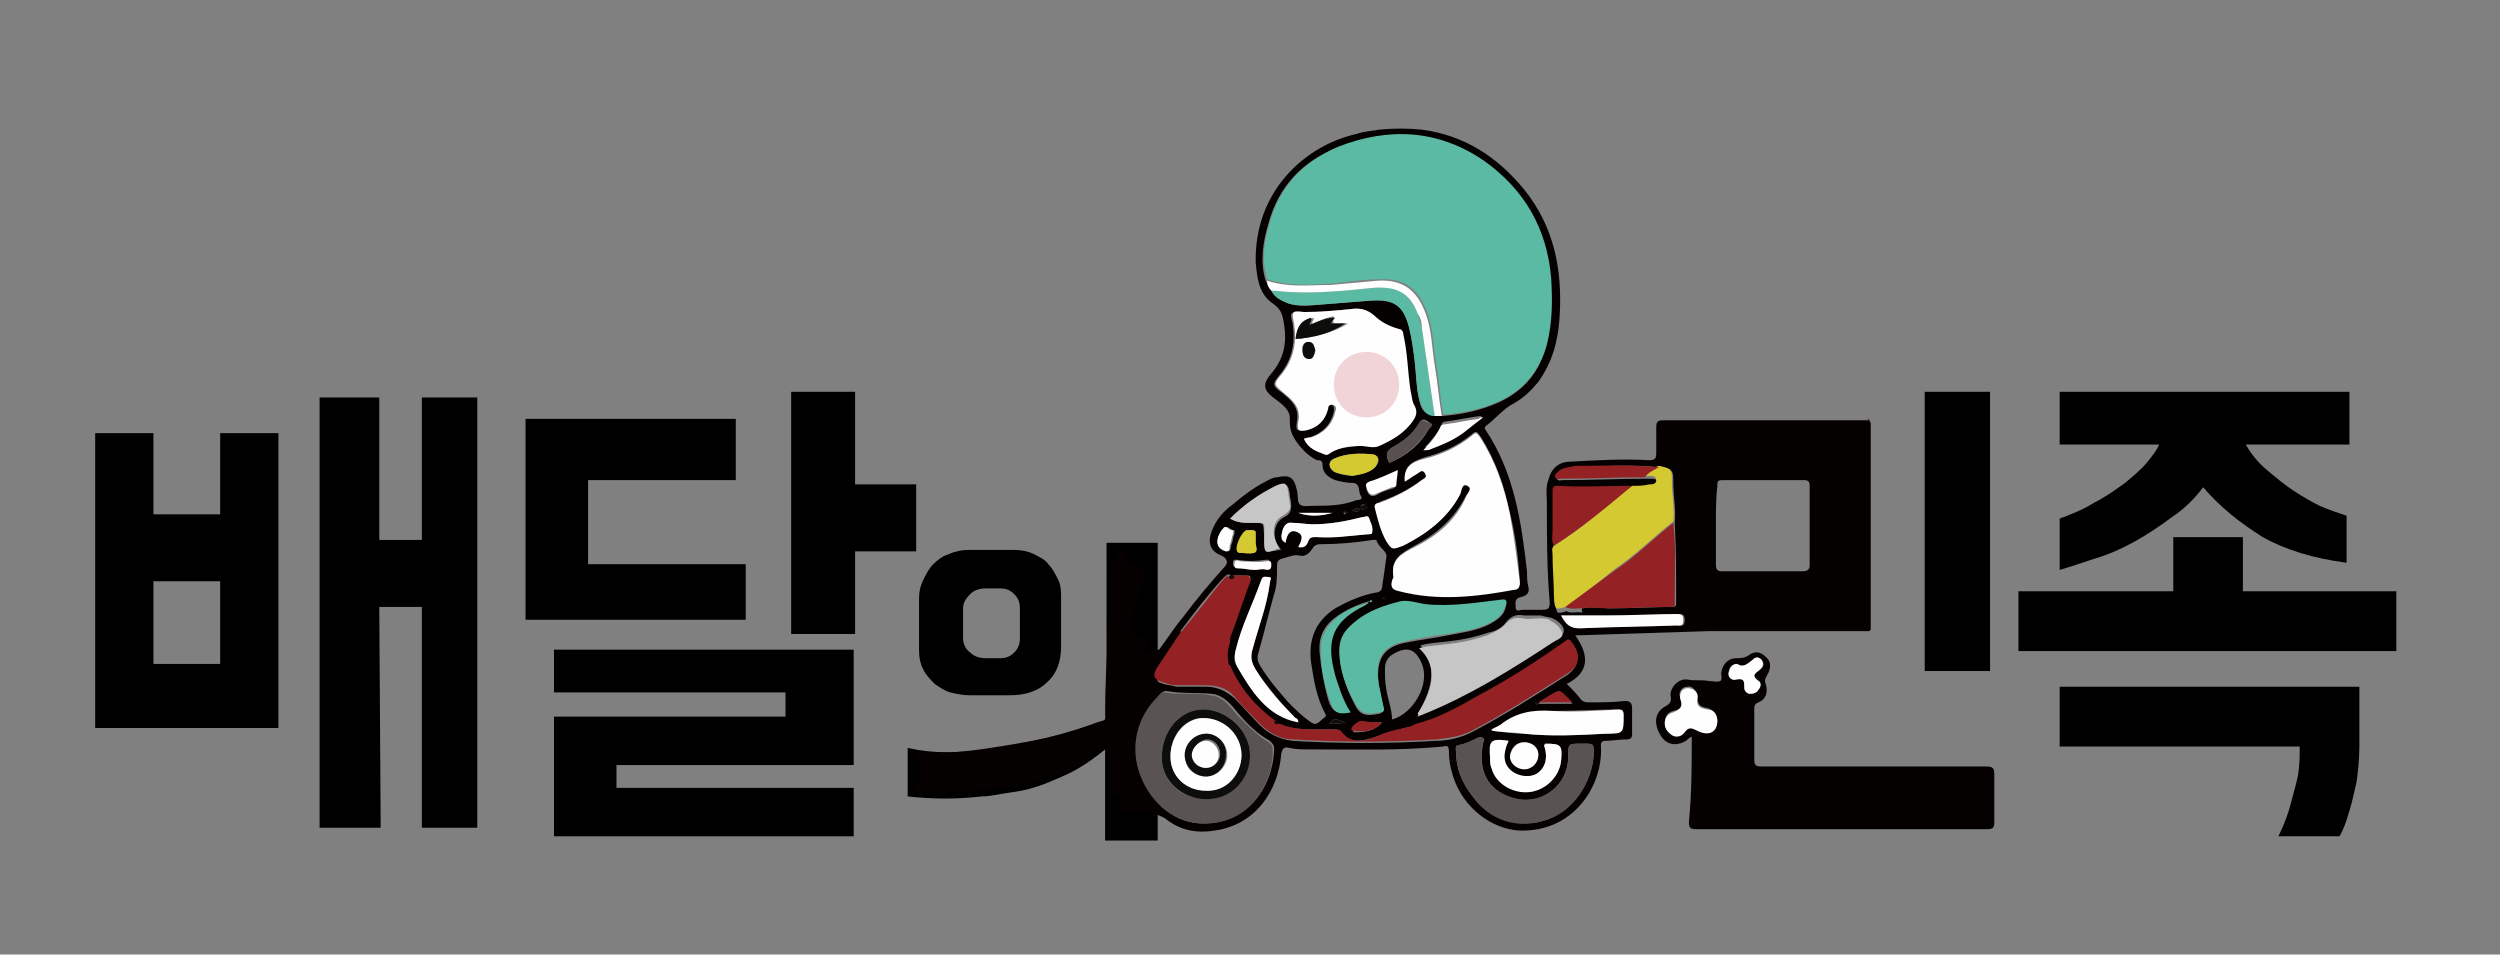 <svg width="110" height="42" viewBox="0 0 110 42" fill="none" xmlns="http://www.w3.org/2000/svg">
<rect x="0" y="0" width="110" height="42" fill="#808080" stroke="none"/>
<g clip-path="url(#clip0_66_23042)">
<path d="M12.25 19.057V32.033H4.188V19.057H6.75V22.63H9.688V19.057H12.25ZM9.688 25.576H6.75V29.212H9.688V25.576ZM18.562 23.758H16.688V17.489H14.062V36.421H16.75L16.688 26.704H18.562V36.421H21V17.489H18.562V23.758Z" fill="black"/>
<path d="M25.875 21.063V24.824H32.812V27.269H23.125V18.43H32.375V21.125H25.875V21.063ZM24.375 31.531H34.562V30.466H24.375V28.585H37.562V33.663H27.125V34.666H37.562V36.797H24.375V31.531ZM40.312 24.26H37.625V27.895H34.812V17.239H37.625V21.313H40.312V24.26Z" fill="black"/>
<path d="M50.938 23.884V36.985H48.625V32.973C48.25 33.286 47.812 33.6 47.375 33.851C46.938 34.102 46.438 34.289 46 34.478C45.5 34.666 45.062 34.791 44.562 34.854C44.062 34.916 43.625 35.042 43.188 35.042C42.125 35.167 41.062 35.167 39.938 35.042V32.91C40.5 33.036 41.062 33.099 41.688 33.099C42.312 33.099 42.875 33.036 43.5 32.973C44.125 32.91 44.688 32.785 45.25 32.66C45.812 32.534 46.312 32.409 46.75 32.283C47.188 32.158 47.562 32.033 47.938 31.907C48.25 31.782 48.5 31.719 48.688 31.657V23.884H50.938ZM45.5 24.385C45.75 24.51 46 24.636 46.125 24.824C46.312 25.012 46.438 25.263 46.562 25.513C46.688 25.764 46.688 26.078 46.688 26.328V28.46C46.688 29.087 46.5 29.651 46.062 30.027C45.688 30.403 45.125 30.591 44.438 30.591H42.625C42.375 30.591 42.062 30.528 41.812 30.466C41.562 30.403 41.312 30.215 41.125 30.09C40.938 29.901 40.75 29.713 40.625 29.463C40.5 29.212 40.438 28.961 40.438 28.648V26.328C40.438 26.015 40.5 25.764 40.625 25.513C40.75 25.263 40.875 25.012 41.062 24.824C41.25 24.636 41.5 24.448 41.75 24.385C42 24.26 42.312 24.197 42.625 24.197H44.625C44.938 24.197 45.25 24.26 45.5 24.385ZM44.875 26.767C44.875 26.516 44.812 26.328 44.625 26.14C44.438 25.952 44.25 25.89 44 25.89H43.375C43.125 25.89 42.875 25.952 42.688 26.14C42.5 26.328 42.375 26.516 42.375 26.767V28.084C42.375 28.334 42.5 28.585 42.688 28.71C42.875 28.898 43.125 28.961 43.375 28.961H44C44.25 28.961 44.438 28.898 44.625 28.71C44.812 28.522 44.875 28.334 44.875 28.084V26.767Z" fill="black"/>
<path d="M87.562 17.239H84.688V29.525H87.562V17.239Z" fill="black"/>
<path d="M105.437 26.015V28.648H88.812V26.015H95.625V23.633H98.688V26.015H105.437ZM103.812 30.152V32.848C103.812 33.412 103.75 33.976 103.687 34.415C103.562 34.916 103.5 35.292 103.375 35.669C103.25 36.107 103.125 36.483 102.937 36.797H100.25C100.5 36.295 100.687 35.794 100.812 35.292C100.937 34.791 101.062 34.415 101.125 34.039C101.187 33.6 101.187 33.224 101.187 32.848H90.625V30.215H103.812V30.152ZM90.625 17.239H103.375V19.558H98.812C99.062 19.997 99.375 20.373 99.75 20.686C100.125 21 100.5 21.313 100.875 21.564C101.25 21.815 101.687 22.066 102.062 22.254C102.5 22.442 102.875 22.567 103.25 22.692V24.761C101.812 24.573 100.562 24.197 99.562 23.633C98.562 23.006 97.688 22.316 96.938 21.439C96.562 21.94 96.125 22.379 95.562 22.755C95.062 23.131 94.5 23.507 93.938 23.821C93.375 24.134 92.812 24.385 92.188 24.573C91.625 24.761 91.062 24.949 90.625 25.075V22.818C91.125 22.63 91.625 22.442 92.125 22.128C92.625 21.878 93.062 21.564 93.5 21.251C93.875 20.937 94.25 20.624 94.5 20.31C94.75 19.997 94.938 19.746 95 19.558H90.625V17.239Z" fill="black"/>
<path d="M60.688 5.704C61.312 5.642 61.938 5.642 62.562 5.704C64.438 5.955 65.875 6.896 67.062 8.337C68.375 9.967 68.75 11.848 68.625 13.916C68.562 14.982 68.312 15.922 67.688 16.8C67.375 17.176 67.062 17.49 66.625 17.74C66.125 17.991 65.812 18.43 65.375 18.743C65.312 18.806 65.312 18.869 65.375 18.931C66.625 20.812 66.938 22.943 67.188 25.137C67.188 25.388 67.188 25.576 67.25 25.827C67.312 26.078 67.188 26.203 66.938 26.266C66.625 26.328 66.688 26.516 66.688 26.704C66.688 26.955 66.875 26.83 67 26.83C67.312 26.83 67.562 26.83 67.875 26.83C68.125 26.83 68.188 26.767 68.188 26.516C68.062 25.075 68.062 23.57 68.062 22.128C68.062 21.815 68 21.439 68.125 21.125C68.25 20.624 68.562 20.311 69.125 20.311C70.25 20.248 71.438 20.185 72.562 20.248C72.812 20.248 72.875 20.185 72.875 19.934C72.875 19.558 72.875 19.182 72.875 18.806C72.875 18.555 72.938 18.492 73.188 18.492C75.5 18.492 77.875 18.492 80.188 18.492C80.875 18.492 81.562 18.492 82.25 18.492C82.25 18.555 82.312 18.555 82.312 18.618C82.312 21.376 82.312 24.197 82.312 26.955C82.312 27.206 82.312 27.457 82.312 27.707L82.25 27.77C79.875 27.77 77.562 27.77 75.188 27.77C73.25 27.833 71.312 27.895 69.312 27.958C69.938 28.836 69.938 29.588 68.938 30.09C69.188 30.34 69.375 30.528 69.562 30.779C69.688 30.904 69.812 30.904 69.938 30.904C70.438 30.904 71 30.904 71.5 30.842C71.688 30.842 71.812 30.904 71.812 31.155C71.812 31.531 71.812 31.907 71.812 32.284C71.812 32.472 71.75 32.534 71.562 32.534C71.25 32.534 70.938 32.597 70.625 32.597C70.5 32.597 70.438 32.66 70.438 32.785C70.562 34.478 69.312 36.609 66.875 36.546C65.625 36.484 64.375 35.543 63.938 34.164C63.812 33.788 63.75 33.412 63.75 33.036C63.75 32.848 63.688 32.785 63.5 32.848C61.5 33.036 59.562 32.973 57.562 32.973C57.312 32.973 57 32.973 56.75 32.91C56.5 32.848 56.438 32.91 56.375 33.161C56.25 34.791 55.25 36.295 53.438 36.546C52.688 36.672 51.938 36.546 51.312 36.045C51.188 35.919 50.438 35.669 50.25 35.669C49.562 35.731 49.875 35.731 49.188 35.731C49.375 35.105 49.312 34.728 49 35.167C49 34.415 48.875 34.227 48.875 33.475C48.875 33.412 48.625 33.036 48.625 32.91C47.938 33.475 46.938 33.913 46.125 34.227C44.75 34.666 43.312 34.728 41.875 34.854C41.125 34.916 40.875 34.854 40.188 34.854C40 34.854 40.062 35.105 40.125 34.854C40.438 34.29 40.875 33.913 40.188 33.287C40.562 33.349 41.188 33.913 40.25 33.099C41.438 33.161 42.375 33.099 43.562 32.91C45.25 32.66 46.875 32.346 48.438 31.782C48.688 31.719 48.625 31.531 48.625 31.406C48.625 28.836 48.875 27.519 48.875 24.949C48.875 24.824 49.062 24.698 49.062 24.573C49.062 24.573 49.125 24.134 49.188 24.134C49.938 24.134 49.188 24.887 49.938 24.887L50.375 25.137C50.25 26.767 48.875 28.021 50.625 28.084C49.812 29.149 50.812 28.522 51 28.585C51.375 28.084 51.688 27.582 52.062 27.143C52.625 26.391 53.25 25.639 53.875 24.949C54.062 24.761 54 24.573 53.75 24.448C53.25 24.26 53.125 23.884 53.312 23.382C53.5 22.881 53.812 22.505 54.25 22.191C54.688 21.815 55.188 21.439 55.688 21.188C55.812 21.125 56 21 56.188 21C56.75 20.875 56.938 21 57.062 21.564C57.125 21.752 57.062 22.066 57.188 22.191C57.312 22.316 57.625 22.254 57.812 22.254C58.438 22.254 59.062 22.254 59.688 22.003C59.75 22.003 60 22.003 59.875 21.815C59.75 21.627 59.875 21.313 59.562 21.251C59.25 21.251 59 21.188 58.75 21.125C58.438 21 58.188 20.812 58.188 20.436C58.188 20.248 58.062 20.248 57.938 20.248C57.562 20.06 57.25 19.746 57 19.37C56.75 18.994 56.75 18.743 56.75 18.367C56.75 18.054 56.438 17.803 56.188 17.615C55.562 17.176 55.5 16.925 56 16.361C56.5 15.734 56.625 15.045 56.5 14.293C56.438 13.854 56.375 13.603 56 13.352C55.375 12.913 55.312 12.224 55.25 11.534C55.188 8.4 57.438 6.394 59.688 5.893C60.062 5.767 60.375 5.767 60.688 5.704ZM60.812 31.782C60.562 31.782 60.25 31.782 60 31.782C59.812 31.782 59.688 31.907 59.562 32.033C59.5 32.096 59.5 32.221 59.625 32.221C60.062 32.221 60.5 32.158 60.812 31.782ZM67.688 30.967H69.188C69.062 30.842 69 30.779 68.938 30.716C68.562 30.34 68.625 30.34 68.188 30.654C68 30.716 67.875 30.779 67.688 30.967C67.625 30.904 67.562 30.904 67.562 30.967C67.625 31.03 67.688 30.967 67.688 30.967ZM54.875 23.319C54.625 23.382 54.375 24.009 54.438 24.26L54.5 24.322C54.75 24.322 54.938 24.385 55.188 24.322C55.375 24.26 55.25 24.072 55.25 23.884C55.25 23.695 55.25 23.57 55.25 23.382C55.25 23.382 55.188 23.382 55.188 23.319C55.125 23.319 55.062 23.319 54.938 23.319C54.938 23.319 54.938 23.319 54.875 23.319ZM65.25 18.367C65.188 18.367 65.188 18.305 65.125 18.305C64.625 18.367 64.062 18.492 63.562 18.555C63.5 18.555 63.438 18.618 63.438 18.681C63.25 19.057 63 19.37 62.688 19.684C62.812 19.684 62.938 19.684 63.062 19.621C63.562 19.433 64 19.245 64.438 18.931C64.625 18.806 64.938 18.618 65.25 18.367C65.188 18.367 65.188 18.367 65.25 18.367ZM60.25 26.454C59.75 26.579 59.25 26.83 58.875 27.081C58.312 27.457 58 27.958 58.062 28.71C58.125 29.4 58.25 30.09 58.438 30.779C58.625 31.343 58.812 31.406 59.375 31.343C59.188 31.03 59.062 30.779 58.938 30.466C58.812 30.152 58.75 29.839 58.625 29.463C58.312 28.146 58.688 27.394 59.75 26.767C59.938 26.704 60.125 26.642 60.25 26.454C60.312 26.516 60.375 26.454 60.375 26.454C60.312 26.454 60.312 26.454 60.25 26.454ZM57.125 31.782C57.125 31.657 57.062 31.657 57 31.594C56.375 30.967 55.75 30.215 55.25 29.463C55.062 29.149 55 28.898 55.125 28.522C55.375 27.582 55.75 26.642 55.875 25.639C55.875 25.576 56 25.388 55.812 25.388C55.688 25.388 55.562 25.325 55.5 25.513C55.125 26.516 54.688 27.519 54.375 28.585C54.312 28.836 54.25 29.087 54.438 29.337C55.062 30.403 55.75 31.531 57.125 31.782ZM65.688 32.158C66.125 32.221 66.625 32.284 67.062 32.284C68.25 32.409 69.438 32.346 70.625 32.284C71.438 32.221 71.438 32.284 71.438 31.469C71.438 31.218 71.375 31.218 71.188 31.218C70.25 31.218 69.25 31.281 68.312 31.281C67.438 31.281 66.688 31.406 66 31.907C65.875 31.97 65.75 32.033 65.625 32.096C65.625 32.158 65.625 32.158 65.688 32.158ZM55.938 12.788C56.062 13.101 56.375 13.227 56.688 13.352C57.062 13.478 57.5 13.478 57.938 13.415C58.75 13.352 59.5 13.29 60.312 13.227C61.312 13.164 61.75 13.415 62 14.418C62.125 14.919 62.188 15.421 62.25 15.922C62.312 16.487 62.312 17.051 62.438 17.552C62.5 17.928 62.625 18.242 63.125 18.305C63.25 18.305 63.375 18.305 63.438 18.305C64.312 18.242 65.188 18.054 66 17.678C67.062 17.176 67.75 16.361 68 15.233C68.25 14.293 68.312 13.29 68.188 12.287C68 10.092 67 8.4 65.25 7.146C63.25 5.704 61 5.642 58.812 6.519C57.312 7.084 56.25 8.212 55.812 9.842C55.562 10.657 55.438 11.534 55.688 12.349C55.75 12.475 55.875 12.663 55.938 12.788ZM69.625 26.767C70 26.704 70.375 26.704 70.75 26.767H70.812C71.75 26.767 72.75 26.704 73.688 26.704C73.688 26.704 73.688 26.642 73.75 26.642C73.75 26.516 73.75 26.391 73.75 26.266C73.75 25.2 73.75 24.072 73.688 23.006C73.75 22.442 73.625 21.815 73.625 21.251C73.625 20.687 73.625 20.687 73.062 20.561C71.812 20.436 70.625 20.498 69.375 20.561C69.125 20.561 68.812 20.561 68.625 20.812C68.562 20.875 68.438 20.937 68.5 21.063C68.562 21.188 68.688 21.125 68.75 21.125C70 21.125 71.25 21.063 72.438 21.063C72.5 21.063 72.562 21.063 72.625 21.063C72.75 21.063 72.938 21.063 72.938 21.251C72.938 21.439 72.75 21.439 72.625 21.439C72.375 21.439 72.125 21.439 71.875 21.502C70.75 21.502 69.625 21.564 68.562 21.564C68.375 21.564 68.375 21.69 68.375 21.815C68.375 22.379 68.375 22.943 68.375 23.508C68.375 23.758 68.312 23.946 68.438 24.197C68.375 24.322 68.375 24.448 68.375 24.573C68.375 25.2 68.438 25.89 68.438 26.516C68.438 26.516 68.438 26.516 68.438 26.579C68.5 27.018 68.5 27.018 68.938 26.892C69.125 27.018 69.375 26.892 69.625 26.955C69.562 26.767 69.625 26.767 69.625 26.767ZM51.938 27.895C51.875 28.021 51.75 28.146 51.688 28.272C51.438 28.648 51.188 29.024 50.938 29.4C50.688 29.776 50.75 29.964 51.188 30.09C51.375 30.152 51.562 30.152 51.75 30.215C52.188 30.215 52.625 30.215 53.062 30.215C53.562 30.215 53.938 30.403 54.312 30.716C54.688 31.093 55.062 31.531 55.438 31.907C55.812 32.284 56.312 32.534 56.875 32.597C59 32.722 61.062 32.722 63.188 32.597C63.688 32.597 64.25 32.472 64.75 32.221C66.188 31.469 67.562 30.591 68.938 29.713C69.5 29.337 69.562 28.773 69.125 28.272C69.062 28.146 69 28.209 68.875 28.272C67.625 29.149 66.375 29.901 65.062 30.654C64.188 31.155 63.312 31.594 62.312 31.907C62.312 31.907 62.25 31.907 62.25 31.97C62.188 31.97 62.125 31.97 62.125 31.97H62.062C61.562 32.096 61.062 32.221 60.562 32.409C60 32.597 59.375 32.785 58.938 32.158C58.875 32.096 58.812 32.096 58.688 32.096C58.438 32.096 58.188 32.096 58 32.096C57.375 32.096 56.812 32.096 56.25 31.845C56.188 31.782 56.125 31.719 56.062 31.719C55.125 31.093 54.5 30.278 54.062 29.275C54.062 29.275 54.062 29.212 54 29.212C53.938 28.898 54 28.585 54.062 28.272V28.209C54.062 28.084 54.125 28.021 54.125 27.895C54.438 27.081 54.688 26.266 55 25.451C55.062 25.325 54.938 25.325 54.875 25.325C54.625 25.325 54.438 25.325 54.188 25.325C54.125 25.263 54 25.263 53.938 25.325C53.875 25.388 53.812 25.451 53.75 25.513C53.125 26.203 52.5 27.018 51.938 27.77C52 27.833 52 27.833 51.938 27.895ZM61.812 21.188C62 21.125 62.188 20.937 62.375 20.812C62.5 20.749 62.625 20.561 62.75 20.749C62.875 20.937 62.688 21 62.625 21.063C62.062 21.502 61.438 21.815 60.75 22.066C60.625 22.128 60.5 22.191 60.562 22.316C60.688 22.818 60.812 23.319 61.062 23.758C61.312 24.197 61.312 24.197 61.75 23.946C62.812 23.445 63.75 22.755 64.25 21.69C64.312 21.564 64.312 21.188 64.562 21.313C64.812 21.439 64.625 21.69 64.5 21.815C64 22.818 63.188 23.508 62.25 24.009C61.688 24.322 61.188 24.573 61.312 25.325C61.312 25.388 61.312 25.451 61.25 25.513C61.188 25.827 61.25 25.89 61.562 25.952C63.25 26.328 64.938 26.14 66.625 25.89C66.812 25.827 66.875 25.764 66.875 25.576C66.812 24.573 66.688 23.57 66.438 22.567C66.188 21.376 65.812 20.248 65.125 19.182C65 18.994 64.938 18.931 64.75 19.119C64.125 19.621 63.438 19.934 62.688 20.122C62.125 20.311 61.75 20.498 61.812 21.188ZM57.375 19.308C57.562 19.746 57.938 19.809 58.25 19.997C58.312 19.997 58.312 19.997 58.375 19.997C58.812 19.684 59.312 19.684 59.812 19.621C60.062 19.621 60.438 19.684 60.625 19.621C61.188 19.37 61.75 19.057 62.125 18.492C62.25 18.305 62.312 18.116 62.188 17.866C62.062 17.678 62.062 17.364 62 17.176C61.875 16.361 61.875 15.546 61.688 14.731C61.688 14.606 61.625 14.543 61.5 14.481C61.062 14.355 60.688 14.167 60.375 13.854C60.062 13.603 59.75 13.54 59.375 13.603C58.688 13.666 58 13.791 57.312 13.728C56.75 13.728 56.75 13.728 56.875 14.23C57 15.045 56.875 15.797 56.312 16.487C55.938 16.925 56 16.988 56.438 17.302C56.812 17.615 57.188 17.928 57.062 18.555C57 18.931 57.062 18.994 57.438 18.931C57.938 18.806 58.25 18.492 58.375 17.991C58.375 17.866 58.438 17.74 58.562 17.803C58.75 17.866 58.688 17.991 58.688 18.116C58.562 18.681 58.188 19.057 57.625 19.245C57.625 19.245 57.5 19.308 57.375 19.308ZM61 24.511C61.062 24.26 60.625 24.072 60.562 23.758C60.562 23.758 60.438 23.758 60.375 23.758C59.625 23.884 58.812 23.946 58.062 23.946C57.938 23.946 57.812 24.009 57.75 24.134C57.625 24.322 57.438 24.511 57.188 24.448C56.938 24.385 56.688 24.511 56.438 24.573C56.188 24.636 56.188 24.761 56.188 24.949C56.188 25.388 56.188 25.764 56.062 26.14C55.812 27.018 55.625 27.833 55.375 28.71C55.312 28.898 55.312 29.087 55.438 29.275C55.812 29.901 56.25 30.403 56.688 30.904C57 31.218 57.312 31.531 57.688 31.782C57.938 31.97 58.062 31.719 58.25 31.594C58.312 31.531 58.375 31.531 58.312 31.406C57.938 30.716 57.812 29.964 57.688 29.149C57.562 28.146 57.875 27.331 58.75 26.767C59.312 26.454 59.875 26.203 60.5 26.078C60.625 26.078 60.812 26.015 60.812 25.827C60.875 25.388 60.938 25.012 61 24.511ZM75.5 23.069C75.5 23.633 75.5 24.26 75.5 24.824C75.5 25.075 75.562 25.137 75.812 25.137C77 25.137 78.125 25.137 79.312 25.137C79.5 25.137 79.625 25.075 79.625 24.887C79.625 23.695 79.625 22.505 79.625 21.376C79.625 21.188 79.562 21.125 79.375 21.125C78.188 21.125 77 21.125 75.812 21.125C75.562 21.125 75.562 21.188 75.562 21.376C75.5 21.94 75.5 22.505 75.5 23.069ZM52.938 36.233C54.812 36.233 56 34.728 56.062 32.973C56.062 32.785 56 32.722 55.875 32.597C55.312 32.284 54.875 31.845 54.5 31.406C54.188 31.03 53.875 30.591 53.312 30.528C52.625 30.466 52 30.528 51.312 30.403C51.188 30.403 51.125 30.466 51.062 30.528C50.062 31.469 49.75 32.785 50.25 34.102C50.688 35.418 51.75 36.233 52.938 36.233ZM58.938 28.773C59 29.463 59.188 30.215 59.562 30.904C59.812 31.469 60.062 31.531 60.688 31.406C60.875 31.343 60.875 31.281 60.875 31.155C60.812 30.842 60.75 30.591 60.688 30.278C60.5 29.087 60.812 28.46 61.875 28.272C62.5 28.146 63.062 28.084 63.688 27.958C64.312 27.833 64.938 27.77 65.562 27.457C65.875 27.269 66.188 27.081 66.25 26.704C66.312 26.516 66.312 26.391 66 26.454C64.875 26.579 63.812 26.704 62.688 26.642C62.312 26.579 61.938 26.454 61.625 26.516C60.812 26.642 60.062 26.955 59.5 27.519C59.125 27.77 58.875 28.146 58.938 28.773ZM62.375 31.406C62.438 31.406 62.438 31.406 62.438 31.406C62.562 31.343 62.625 31.343 62.75 31.281C64.75 30.466 66.562 29.337 68.375 28.146C68.5 28.021 68.812 27.958 68.812 27.77C68.812 27.519 68.562 27.331 68.312 27.206C68.188 27.143 67.938 27.143 67.812 27.081C67.562 27.081 67.312 27.081 67.062 27.081C66.75 27.018 66.5 27.081 66.25 27.394C66.062 27.645 65.812 27.77 65.5 27.833C64.938 28.021 64.375 28.146 63.812 28.209C63.375 28.272 62.938 28.272 62.5 28.397C63.188 29.212 63.125 30.152 62.375 31.406ZM69.562 32.722C69 32.722 69 32.722 69 33.287C69 33.349 69 33.349 69 33.412C68.938 34.54 67.938 35.355 66.812 35.167C65.562 34.916 65 34.039 65.25 32.722C65.25 32.66 65.375 32.534 65.25 32.472C65.188 32.409 65.062 32.472 65 32.472C64.75 32.597 64.5 32.722 64.188 32.785C64 32.848 64.062 32.973 64.062 33.036C64.062 33.788 64.312 34.415 64.75 34.979C65.562 36.108 66.875 36.484 68.125 36.045C69.25 35.606 70.062 34.415 70.125 33.161C70.125 32.722 70.125 32.722 69.688 32.722C69.625 32.722 69.562 32.722 69.562 32.722ZM61.25 31.657C62.188 31.406 62.938 30.09 62.562 29.212C62.312 28.585 61.938 28.397 61.312 28.773C61.062 28.898 60.938 29.149 60.938 29.4C60.938 29.713 60.938 30.027 61 30.34C61.062 30.779 61.25 31.218 61.25 31.657ZM54.125 22.818C54.438 23.006 54.75 23.006 55 23.006C55.688 23.006 55.562 22.943 55.625 23.633C55.625 24.322 55.625 24.322 56.312 24.197C56.312 24.197 56.312 24.197 56.375 24.197C55.938 23.758 56 23.006 56.5 22.755C56.75 22.63 56.812 22.505 56.812 22.191C56.812 22.066 56.75 21.878 56.75 21.752C56.688 21.313 56.625 21.251 56.188 21.439C55.375 21.752 54.688 22.254 54.125 22.818ZM66.375 32.597C65.625 32.472 65.562 32.597 65.562 33.349C65.562 33.475 65.562 33.663 65.625 33.788C65.875 34.478 66.625 34.854 67.25 34.854C68 34.791 68.562 34.227 68.688 33.475C68.75 32.785 68.688 32.722 68 32.722C68 32.722 67.938 32.722 67.938 32.785C68.125 33.349 68 33.788 67.625 34.039C67.312 34.227 66.812 34.227 66.5 33.913C66.125 33.6 66.062 33.161 66.375 32.597ZM68.688 27.081C68.875 27.519 69.125 27.645 69.562 27.645C71 27.582 72.375 27.519 73.812 27.519C74 27.519 74.125 27.582 74.125 27.269C74.125 27.018 74 27.018 73.812 27.018C72.812 27.081 71.75 27.081 70.75 27.081C70.062 27.081 69.438 27.081 68.688 27.081ZM56.562 23.884C56.625 23.508 56.75 23.319 57 23.382C57.438 23.508 57.25 23.821 57.125 24.072C57.375 24.072 57.5 24.009 57.562 23.821C57.625 23.633 57.75 23.57 57.938 23.633C58.688 23.633 59.438 23.57 60.188 23.508C60.25 23.508 60.375 23.508 60.375 23.445C60.375 23.257 60.25 23.006 60.25 22.818C60.188 22.692 60.062 22.755 59.938 22.755C59.188 22.943 58.5 23.069 57.75 23.069C57.438 23.069 57.125 23.006 56.875 23.006C56.625 23.006 56.5 23.131 56.438 23.319C56.375 23.508 56.375 23.695 56.562 23.884ZM59.5 20.937C59.875 20.875 60.25 20.812 60.5 20.561C60.75 20.311 60.688 20.06 60.438 19.997C59.812 19.934 59.25 19.934 58.688 20.185C58.438 20.311 58.438 20.561 58.688 20.749C58.938 20.875 59.25 20.937 59.5 20.937ZM61.125 20.373C61.875 20.06 62.5 19.558 62.875 18.869C62.938 18.806 63.062 18.681 62.938 18.618C62.812 18.555 62.625 18.305 62.438 18.618C62.188 19.057 61.812 19.37 61.375 19.621C61 19.809 60.938 19.997 61.125 20.373ZM67.062 32.66C66.688 32.66 66.5 32.91 66.438 33.224C66.438 33.537 66.688 33.788 67.062 33.788C67.375 33.788 67.688 33.537 67.688 33.161C67.688 32.91 67.438 32.66 67.062 32.66ZM61.5 20.687C61.062 20.875 60.688 21.063 60.25 21.251C60.125 21.313 60.125 21.376 60.125 21.502C60.188 21.752 60.312 21.94 60.625 21.752C60.812 21.627 61.062 21.564 61.25 21.502C61.312 21.502 61.375 21.439 61.438 21.376C61.438 21.125 61.438 20.937 61.5 20.687ZM55.25 25.075C55.375 25.075 55.5 25.012 55.688 25.012C55.938 25.012 55.875 24.887 55.875 24.761C55.875 24.573 55.75 24.636 55.625 24.636C55.25 24.698 54.875 24.698 54.5 24.636C54.375 24.636 54.25 24.573 54.25 24.761C54.25 24.949 54.312 24.949 54.438 24.949C54.75 25.012 54.938 25.075 55.25 25.075ZM53.562 23.821C53.562 24.134 53.812 24.26 54 24.26C54.188 24.26 54.125 24.072 54.188 23.946C54.25 23.821 54.25 23.633 54.312 23.508C54.312 23.445 54.375 23.319 54.25 23.319C54.125 23.319 54 23.069 53.875 23.257C53.688 23.382 53.625 23.57 53.562 23.821ZM57.125 22.567C57.625 22.755 58.125 22.692 58.625 22.567H57.125ZM59.188 31.782C58.688 31.594 58.688 31.594 58.5 31.845C58.75 31.845 59 31.845 59.188 31.782ZM59.875 22.316C59.875 22.379 59.938 22.442 60 22.442C60.062 22.442 60.125 22.379 60.125 22.316C60.125 22.254 60.062 22.191 60 22.191C60 22.191 59.875 22.191 59.875 22.316ZM59.438 22.442C59.562 22.505 59.688 22.567 59.812 22.442V22.379C59.625 22.316 59.562 22.505 59.438 22.442ZM60.875 26.391C60.875 26.328 60.938 26.328 60.938 26.328L60.875 26.266L60.812 26.328C60.875 26.328 60.875 26.328 60.875 26.391ZM59.312 22.567C59.25 22.505 59.25 22.505 59.188 22.505C59.125 22.505 59.125 22.505 59.125 22.567C59.125 22.567 59.125 22.63 59.188 22.63C59.188 22.567 59.25 22.567 59.312 22.567Z" fill="#050101"/>
<path d="M74.438 32.409C74.312 32.472 74.25 32.534 74.188 32.597C73.75 32.848 73.312 32.785 73.062 32.346C72.75 31.845 72.812 31.343 73.25 31.093C73.5 30.967 73.562 30.842 73.5 30.591C73.5 30.215 73.875 29.839 74.25 29.901C74.562 29.964 74.875 29.901 75.188 29.964C75.375 29.964 75.562 30.027 75.688 29.964C75.812 29.901 75.688 29.651 75.75 29.525C75.812 29.212 76.062 28.961 76.375 28.961C76.562 28.961 76.75 28.961 76.938 28.836C77.188 28.648 77.438 28.648 77.688 28.898C77.938 29.087 77.938 29.4 77.75 29.713C77.688 29.839 77.625 29.901 77.688 30.09C77.812 30.466 77.688 30.779 77.375 30.904C77.188 30.967 77.188 31.093 77.188 31.218C77.188 31.97 77.188 32.722 77.188 33.412C77.188 33.663 77.25 33.725 77.5 33.725C80.812 33.725 84.062 33.725 87.375 33.725C87.688 33.725 87.75 33.788 87.75 34.102C87.75 34.791 87.75 35.481 87.75 36.17C87.75 36.421 87.688 36.484 87.438 36.484C83.188 36.484 78.938 36.484 74.625 36.484C74.375 36.484 74.312 36.421 74.312 36.17C74.438 34.854 74.438 33.663 74.438 32.409ZM75.562 31.719C75.562 31.469 75.375 31.218 75.125 31.155C74.812 31.093 74.688 31.03 74.688 30.654C74.688 30.403 74.438 30.152 74.25 30.215C74 30.215 73.812 30.466 73.938 30.716C74.062 31.093 73.938 31.218 73.625 31.281C73.375 31.343 73.25 31.531 73.25 31.782C73.25 31.97 73.312 32.221 73.562 32.284C73.812 32.409 74 32.284 74.125 32.158C74.312 31.907 74.5 31.97 74.688 32.096C75.188 32.409 75.562 32.158 75.562 31.719ZM76.438 29.212C76.188 29.212 76.062 29.4 76.062 29.588C76.062 29.776 76.25 29.964 76.375 29.901C76.75 29.776 76.75 29.964 76.75 30.278C76.75 30.403 76.875 30.528 77 30.528C77.125 30.528 77.312 30.466 77.375 30.34C77.438 30.215 77.5 30.027 77.375 29.964C77.062 29.776 77.188 29.651 77.438 29.463C77.562 29.4 77.688 29.212 77.5 29.024C77.375 28.898 77.25 28.898 77.125 29.024C76.938 29.212 76.75 29.4 76.438 29.212Z" fill="#050101"/>
<path d="M82.25 18.555C82.25 18.492 82.188 18.492 82.188 18.43C82.25 18.43 82.25 18.492 82.25 18.555Z" fill="#0D0D0C"/>
<path d="M82.188 27.707C82.25 27.707 82.25 27.77 82.188 27.707V27.707Z" fill="#0D0D0C"/>
<path d="M55.75 12.287C55.5 11.409 55.625 10.594 55.875 9.779C56.312 8.149 57.437 7.084 58.875 6.457C61.125 5.579 63.312 5.705 65.312 7.084C67.062 8.337 68.062 10.03 68.25 12.224C68.312 13.227 68.312 14.167 68.062 15.17C67.75 16.299 67.062 17.113 66.062 17.615C65.25 17.991 64.375 18.179 63.5 18.242C63.375 17.49 63.312 16.737 63.187 15.985C63.062 15.233 63.062 14.481 62.812 13.791C62.437 12.725 61.812 12.224 60.687 12.287C60 12.287 59.312 12.412 58.625 12.475C57.625 12.537 56.687 12.6 55.75 12.287Z" fill="#5ABAA3"/>
<path d="M61.812 21.188C61.749 20.561 62.124 20.311 62.687 20.185C63.437 19.997 64.124 19.684 64.749 19.182C64.936 18.994 64.999 19.057 65.124 19.245C65.811 20.311 66.186 21.439 66.436 22.63C66.624 23.633 66.749 24.636 66.874 25.639C66.874 25.827 66.811 25.952 66.624 25.952C64.936 26.266 63.249 26.454 61.562 26.015C61.249 25.952 61.187 25.827 61.249 25.576C61.249 25.514 61.312 25.451 61.312 25.388C61.187 24.636 61.624 24.385 62.249 24.072C63.249 23.57 64.061 22.881 64.499 21.878C64.561 21.69 64.811 21.502 64.561 21.376C64.311 21.251 64.311 21.627 64.249 21.752C63.687 22.818 62.749 23.508 61.749 24.009C61.249 24.197 61.249 24.197 60.999 23.821C60.749 23.382 60.624 22.881 60.499 22.379C60.437 22.191 60.562 22.128 60.687 22.128C61.374 21.878 61.999 21.564 62.562 21.125C62.687 21.063 62.812 21 62.687 20.812C62.562 20.624 62.437 20.812 62.312 20.875C62.187 20.937 61.999 21.063 61.812 21.188Z" fill="#FEFEFE"/>
<path d="M57.375 19.307C57.5 19.245 57.625 19.245 57.688 19.245C58.25 19.057 58.625 18.68 58.75 18.116C58.813 17.991 58.813 17.866 58.625 17.803C58.5 17.803 58.438 17.866 58.438 17.991C58.313 18.492 58 18.806 57.5 18.931C57.125 18.994 57.063 18.931 57.125 18.555C57.25 17.928 56.875 17.615 56.5 17.301C56.063 16.925 56 16.925 56.375 16.486C56.938 15.797 57.063 15.045 56.938 14.23C56.813 13.666 56.875 13.666 57.375 13.728C58.063 13.728 58.75 13.666 59.438 13.603C59.813 13.54 60.125 13.603 60.438 13.854C60.75 14.167 61.125 14.355 61.563 14.48C61.688 14.48 61.75 14.606 61.75 14.731C61.938 15.546 61.938 16.361 62.063 17.176C62.125 17.427 62.125 17.678 62.25 17.866C62.375 18.116 62.313 18.304 62.188 18.492C61.813 19.057 61.25 19.37 60.688 19.621C60.438 19.746 60.125 19.621 59.875 19.621C59.375 19.621 58.875 19.683 58.438 19.997C58.375 19.997 58.375 20.06 58.313 19.997C57.938 19.872 57.563 19.746 57.375 19.307ZM58.688 13.916C58.313 13.979 58.063 14.104 57.75 14.293C57.688 14.167 57.813 14.104 57.813 13.979C57.375 14.104 57.188 14.355 57.125 14.919C57.875 14.794 58.625 14.669 59.313 14.23H58.688C58.625 14.104 58.688 14.042 58.688 13.916ZM57.875 15.421C57.813 15.233 57.813 15.045 57.563 15.045C57.375 15.045 57.25 15.233 57.313 15.421C57.313 15.609 57.375 15.797 57.625 15.797C57.813 15.734 57.875 15.546 57.875 15.421Z" fill="#FEFEFE"/>
<path d="M62.312 31.845C63.312 31.594 64.187 31.093 65.062 30.591C66.375 29.902 67.625 29.087 68.875 28.209C68.937 28.146 69 28.084 69.125 28.209C69.562 28.773 69.562 29.275 68.937 29.651C67.562 30.528 66.187 31.406 64.75 32.158C64.25 32.409 63.75 32.472 63.187 32.534C61.062 32.66 59 32.66 56.875 32.534C56.312 32.534 55.812 32.221 55.437 31.845C55.062 31.469 54.687 31.093 54.312 30.654C54 30.278 53.562 30.152 53.062 30.152C52.625 30.152 52.187 30.152 51.75 30.152C51.562 30.152 51.375 30.09 51.187 30.027C50.75 29.902 50.687 29.713 50.937 29.337C51.187 28.961 51.437 28.585 51.687 28.209C51.75 28.084 51.875 27.958 51.937 27.833L52 27.77C52.625 27.018 53.187 26.266 53.812 25.514C53.875 25.451 53.937 25.388 54 25.325C54.062 25.451 54.187 25.451 54.25 25.325C54.5 25.325 54.687 25.325 54.937 25.325C54.937 25.388 55 25.451 55.062 25.451C54.75 26.266 54.5 27.081 54.187 27.896C54.125 28.021 54.125 28.084 54.125 28.209V28.272C54 28.585 54 28.899 54.062 29.212C54.062 29.212 54.062 29.275 54.125 29.275C54.562 30.278 55.25 31.093 56.125 31.72C56.125 31.845 56.187 31.845 56.312 31.845C56.875 32.096 57.5 32.096 58.062 32.096C58.312 32.096 58.562 32.096 58.75 32.096C58.812 32.096 58.937 32.096 59 32.158C59.437 32.785 60.062 32.597 60.562 32.409C61.062 32.158 61.562 32.096 62.062 31.97H62.125C62.125 31.907 62.187 31.907 62.312 31.845Z" fill="#942123"/>
<path d="M68.875 26.704C68.438 26.83 68.438 26.83 68.375 26.391V26.328C68.375 25.701 68.312 25.012 68.312 24.385C68.312 24.26 68.25 24.134 68.375 24.009C69.625 23.257 70.688 22.254 71.812 21.376C72.062 21.376 72.312 21.376 72.562 21.314C72.688 21.314 72.875 21.314 72.875 21.125C72.875 20.937 72.688 20.937 72.562 20.937C72.5 20.937 72.438 20.937 72.375 20.937C72.562 20.687 72.75 20.561 73 20.498C73.562 20.624 73.562 20.624 73.562 21.188C73.562 21.752 73.688 22.379 73.625 22.943C72.75 23.633 71.938 24.448 71 25.075C70.312 25.639 69.625 26.203 68.875 26.704Z" fill="#D4C931"/>
<path d="M52.938 36.233C51.75 36.233 50.688 35.418 50.188 34.164C49.688 32.91 50 31.531 51 30.591C51.063 30.528 51.125 30.403 51.25 30.466C51.875 30.591 52.563 30.466 53.25 30.591C53.813 30.654 54.125 31.093 54.438 31.469C54.875 31.907 55.313 32.346 55.813 32.66C55.938 32.722 56 32.848 56 33.036C56 34.728 54.813 36.295 52.938 36.233ZM51.125 33.287C51.063 34.352 52 35.167 53.063 35.167C54.188 35.167 54.938 34.227 55 33.224C55 32.158 54.063 31.218 52.938 31.218C51.938 31.218 51.125 32.158 51.125 33.287Z" fill="#5A5353"/>
<path d="M58.938 28.773C58.938 28.146 59.125 27.77 59.5 27.457C60.125 26.893 60.875 26.642 61.625 26.454C61.938 26.391 62.312 26.516 62.688 26.579C63.812 26.704 64.938 26.516 66 26.391C66.312 26.328 66.312 26.454 66.25 26.642C66.125 27.018 65.875 27.269 65.562 27.394C65 27.707 64.375 27.77 63.688 27.895C63.062 27.958 62.438 28.084 61.875 28.209C60.812 28.397 60.438 29.024 60.688 30.215C60.75 30.528 60.812 30.779 60.875 31.093C60.938 31.281 60.875 31.343 60.688 31.343C60.062 31.469 59.875 31.406 59.562 30.842C59.188 30.152 58.938 29.4 58.938 28.773Z" fill="#5ABAA3"/>
<path d="M62.375 31.406C63.188 30.152 63.188 29.212 62.438 28.522C62.875 28.397 63.312 28.397 63.75 28.334C64.312 28.272 64.875 28.146 65.438 27.958C65.688 27.833 66 27.707 66.188 27.519C66.438 27.206 66.688 27.143 67 27.206C67.25 27.269 67.5 27.206 67.75 27.206C67.938 27.206 68.125 27.206 68.25 27.331C68.5 27.457 68.688 27.645 68.75 27.895C68.75 28.084 68.5 28.146 68.312 28.272C66.5 29.463 64.688 30.591 62.688 31.406C62.562 31.469 62.5 31.469 62.375 31.531C62.438 31.406 62.375 31.406 62.375 31.406Z" fill="#C7C6C7"/>
<path d="M69.563 32.722C69.625 32.722 69.625 32.722 69.688 32.722C70.125 32.722 70.125 32.722 70.125 33.161C70.063 34.415 69.25 35.669 68.125 36.045C66.813 36.546 65.5 36.108 64.75 34.979C64.313 34.415 64.063 33.725 64.063 33.036C64.063 32.91 64 32.785 64.188 32.785C64.5 32.722 64.75 32.597 65 32.472C65.063 32.409 65.188 32.409 65.25 32.472C65.375 32.534 65.25 32.66 65.25 32.722C64.938 33.976 65.563 34.916 66.813 35.167C67.875 35.355 68.938 34.54 69 33.412C69 33.349 69 33.349 69 33.287C69 32.722 69 32.722 69.563 32.722Z" fill="#5A5353"/>
<path d="M68.875 26.704C69.562 26.203 70.312 25.639 71 25.137C71.938 24.511 72.75 23.695 73.625 23.006C73.75 24.072 73.688 25.137 73.688 26.266C73.688 26.391 73.688 26.516 73.688 26.642C73.688 26.642 73.688 26.704 73.625 26.704C72.688 26.704 71.688 26.767 70.75 26.767H70.688C70.312 26.767 69.938 26.704 69.562 26.767H69.5C69.312 26.767 69.125 26.83 68.875 26.704Z" fill="#942123"/>
<path d="M63.125 18.305C62.688 18.305 62.562 17.928 62.438 17.552C62.312 16.988 62.312 16.424 62.25 15.922C62.188 15.421 62.125 14.919 62 14.418C61.75 13.415 61.312 13.164 60.312 13.227C59.5 13.29 58.75 13.352 57.938 13.415C57.5 13.415 57.125 13.478 56.688 13.352C56.375 13.227 56.125 13.101 55.938 12.788C56.25 12.788 56.5 12.851 56.812 12.851C58 12.913 59.25 12.788 60.438 12.663C61.438 12.537 61.938 12.851 62.375 13.791C62.438 13.979 62.5 14.23 62.562 14.418C62.75 15.734 62.938 16.988 63.125 18.305Z" fill="#5ABAA3"/>
<path d="M65.625 32.096C65.75 32.033 65.875 31.97 66 31.907C66.688 31.343 67.438 31.218 68.312 31.281C69.25 31.343 70.188 31.281 71.188 31.218C71.375 31.218 71.438 31.281 71.438 31.469C71.438 32.284 71.438 32.284 70.625 32.284C69.438 32.346 68.25 32.409 67.062 32.284C66.625 32.221 66.125 32.221 65.688 32.158L65.625 32.096Z" fill="#FEFEFE"/>
<path d="M71.812 21.376C70.688 22.316 69.562 23.257 68.375 24.009C68.25 23.821 68.312 23.57 68.312 23.319C68.312 22.755 68.312 22.191 68.312 21.627C68.312 21.502 68.312 21.376 68.5 21.376C69.625 21.439 70.688 21.376 71.812 21.376Z" fill="#942123"/>
<path d="M57.125 31.782C55.75 31.531 55.062 30.403 54.438 29.337C54.312 29.087 54.312 28.836 54.375 28.585C54.625 27.519 55.125 26.579 55.5 25.514C55.562 25.325 55.688 25.388 55.812 25.388C56 25.388 55.875 25.514 55.875 25.639C55.75 26.642 55.375 27.582 55.125 28.522C55 28.898 55.062 29.149 55.25 29.463C55.75 30.278 56.375 30.967 57 31.594C57.062 31.594 57.125 31.657 57.125 31.782Z" fill="#FEFEFE"/>
<path d="M63.125 18.304C62.938 16.988 62.75 15.734 62.562 14.418C62.562 14.167 62.5 13.979 62.375 13.791C62 12.851 61.438 12.6 60.438 12.663C59.25 12.788 58 12.913 56.812 12.851C56.5 12.851 56.25 12.788 55.938 12.788C55.812 12.663 55.75 12.537 55.75 12.349C56.688 12.663 57.625 12.537 58.562 12.537C59.25 12.475 59.938 12.412 60.625 12.349C61.75 12.287 62.375 12.788 62.75 13.854C63 14.543 63 15.296 63.125 16.048C63.25 16.8 63.312 17.552 63.438 18.304C63.312 18.304 63.188 18.304 63.125 18.304Z" fill="#FEFEFE"/>
<path d="M54.125 22.818C54.75 22.191 55.375 21.752 56.125 21.376C56.562 21.188 56.625 21.251 56.688 21.689C56.688 21.815 56.75 22.003 56.75 22.128C56.812 22.379 56.75 22.504 56.438 22.692C55.938 22.943 55.938 23.633 56.312 24.134C56.312 24.134 56.312 24.134 56.25 24.134C55.625 24.385 55.625 24.385 55.625 23.633C55.625 22.943 55.75 23.006 55 23.006C54.75 23.006 54.438 23.006 54.125 22.818Z" fill="#C7C6C7"/>
<path d="M66.375 32.597C66.125 33.161 66.125 33.6 66.5 33.913C66.813 34.164 67.313 34.227 67.625 34.039C68 33.788 68.125 33.349 67.938 32.785C67.938 32.785 68 32.785 68 32.722C68.688 32.722 68.75 32.785 68.688 33.475C68.625 34.164 68 34.791 67.25 34.854C66.625 34.916 65.813 34.54 65.625 33.788C65.563 33.663 65.563 33.475 65.563 33.349C65.5 32.597 65.563 32.472 66.375 32.597Z" fill="#FEFEFE"/>
<path d="M60.25 26.517C60.125 26.579 59.938 26.704 59.813 26.767C58.688 27.394 58.375 28.146 58.688 29.463C58.75 29.776 58.875 30.09 59 30.466C59.125 30.779 59.25 31.093 59.438 31.343C58.813 31.469 58.688 31.343 58.5 30.779C58.25 30.09 58.125 29.4 58.125 28.71C58.063 28.021 58.375 27.52 58.938 27.081C59.25 26.83 59.75 26.642 60.25 26.517Z" fill="#5ABAA3"/>
<path d="M68.688 27.081C69.375 27.081 70.062 27.081 70.688 27.081C71.688 27.081 72.75 27.018 73.75 27.018C73.938 27.018 74.062 27.018 74.062 27.269C74.062 27.582 73.938 27.519 73.75 27.519C72.312 27.582 70.938 27.582 69.5 27.645C69.125 27.645 68.938 27.519 68.688 27.081Z" fill="#FEFEFE"/>
<path d="M56.562 23.884C56.312 23.758 56.374 23.57 56.437 23.319C56.499 23.131 56.624 22.943 56.874 23.006C57.187 23.006 57.499 23.069 57.749 23.069C58.499 23.069 59.187 22.943 59.937 22.755C60.062 22.755 60.187 22.63 60.249 22.818C60.312 23.006 60.437 23.194 60.374 23.445C60.374 23.507 60.249 23.507 60.187 23.507C59.437 23.57 58.687 23.695 57.937 23.633C57.749 23.633 57.624 23.633 57.562 23.821C57.499 24.009 57.374 24.134 57.124 24.072C57.249 23.821 57.437 23.507 56.999 23.382C56.812 23.319 56.624 23.445 56.562 23.884Z" fill="#FEFEFE"/>
<path d="M72.999 20.561C72.749 20.686 72.499 20.812 72.374 21C71.124 21 69.874 21.063 68.687 21.063C68.624 21.063 68.499 21.125 68.437 21C68.374 20.875 68.499 20.812 68.562 20.749C68.749 20.561 69.062 20.561 69.312 20.498C70.562 20.498 71.749 20.436 72.999 20.561Z" fill="#942123"/>
<path d="M59.5 20.937C59.25 20.875 58.938 20.875 58.688 20.749C58.438 20.561 58.438 20.31 58.688 20.185C59.25 19.934 59.875 19.934 60.438 19.997C60.688 20.06 60.688 20.31 60.5 20.561C60.25 20.812 59.875 20.875 59.5 20.937Z" fill="#D4C931"/>
<path d="M65.25 18.367C64.938 18.618 64.688 18.806 64.375 19.057C63.938 19.37 63.5 19.558 63 19.746C62.875 19.809 62.812 19.809 62.625 19.809C62.938 19.495 63.188 19.182 63.375 18.806C63.375 18.743 63.438 18.681 63.5 18.681C64 18.618 64.562 18.493 65.062 18.43C65.125 18.367 65.188 18.367 65.25 18.367Z" fill="#FEFEFE"/>
<path d="M61.126 20.373C60.938 19.997 61.001 19.809 61.376 19.621C61.813 19.37 62.188 19.057 62.438 18.618C62.626 18.367 62.751 18.618 62.938 18.618C63.126 18.681 62.938 18.806 62.876 18.869C62.438 19.558 61.813 20.06 61.126 20.373Z" fill="#584F4F"/>
<path d="M67.062 32.66C67.438 32.66 67.688 32.91 67.688 33.224C67.688 33.537 67.438 33.851 67.062 33.851C66.75 33.851 66.438 33.6 66.438 33.286C66.5 32.91 66.75 32.66 67.062 32.66Z" fill="#FEFEFE"/>
<path d="M61.499 20.686C61.499 20.937 61.437 21.125 61.437 21.313C61.437 21.439 61.312 21.439 61.249 21.439C61.062 21.501 60.812 21.627 60.624 21.689C60.312 21.878 60.187 21.689 60.124 21.439C60.062 21.313 60.124 21.251 60.249 21.188C60.687 21.063 61.062 20.875 61.499 20.686Z" fill="#FEFEFE"/>
<path d="M55.249 23.382C55.249 23.57 55.249 23.696 55.249 23.884C55.249 24.009 55.374 24.26 55.187 24.322C54.999 24.385 54.749 24.322 54.499 24.322L54.437 24.26C54.312 24.072 54.624 23.382 54.874 23.32C54.874 23.32 54.937 23.382 54.937 23.32C55.062 23.32 55.124 23.32 55.249 23.382Z" fill="#D4C931"/>
<path d="M55.25 25.075C54.938 25.075 54.75 25.012 54.5 25.012C54.312 25.012 54.312 24.949 54.312 24.824C54.312 24.636 54.438 24.636 54.562 24.698C54.938 24.698 55.312 24.761 55.688 24.698C55.812 24.698 55.938 24.636 55.938 24.824C55.938 24.949 55.938 25.075 55.75 25.075C55.5 25.012 55.375 25.075 55.25 25.075Z" fill="#FEFEFE"/>
<path d="M53.562 23.821C53.562 23.633 53.688 23.382 53.812 23.257C53.938 23.069 54.062 23.319 54.188 23.319C54.312 23.319 54.25 23.445 54.25 23.508C54.188 23.633 54.188 23.821 54.125 23.946C54.062 24.072 54.188 24.26 53.938 24.26C53.812 24.197 53.562 24.134 53.562 23.821Z" fill="#FEFEFE"/>
<path d="M67.688 30.904C67.875 30.779 68 30.716 68.188 30.591C68.625 30.34 68.625 30.34 68.938 30.654C69 30.716 69.062 30.779 69.188 30.904H67.688Z" fill="#942123"/>
<path d="M60.812 31.782C60.5 32.158 60.062 32.221 59.562 32.158C59.438 32.158 59.438 32.096 59.5 31.97C59.625 31.845 59.75 31.719 59.938 31.719C60.25 31.782 60.5 31.782 60.812 31.782Z" fill="#942123"/>
<path d="M57.125 22.567H58.625C58.188 22.692 57.688 22.755 57.125 22.567Z" fill="#FEFEFE"/>
<path d="M59.188 31.782C59 31.844 58.75 31.844 58.5 31.844C58.688 31.594 58.688 31.594 59.188 31.782Z" fill="#0D0D0C"/>
<path d="M59.875 22.316C59.875 22.253 60 22.191 60.062 22.191C60.125 22.191 60.188 22.253 60.188 22.316C60.188 22.441 60.125 22.441 60.062 22.441C59.938 22.441 59.875 22.378 59.875 22.316Z" fill="#0D0D0C"/>
<path d="M59.438 22.442C59.562 22.504 59.688 22.317 59.812 22.379V22.442C59.625 22.567 59.562 22.504 59.438 22.442Z" fill="#0D0D0C"/>
<path d="M54.312 25.388C54.25 25.513 54.125 25.513 54.062 25.388C54.125 25.263 54.25 25.263 54.312 25.388Z" fill="#0D0D0C"/>
<path d="M60.875 26.391L60.812 26.328L60.875 26.266C60.875 26.266 60.938 26.266 60.938 26.328C60.938 26.328 60.938 26.328 60.875 26.391Z" fill="#0D0D0C"/>
<path d="M56.25 31.844C56.125 31.907 56.062 31.844 56.062 31.719C56.188 31.782 56.25 31.782 56.25 31.844Z" fill="#0D0D0C"/>
<path d="M67.688 30.904C67.625 31.029 67.625 31.029 67.562 30.967C67.562 30.904 67.625 30.904 67.688 30.904Z" fill="#0D0D0C"/>
<path d="M55.125 25.513C55.062 25.513 55.062 25.451 55 25.388C55.062 25.388 55.125 25.326 55.125 25.513Z" fill="#0D0D0C"/>
<path d="M59.312 22.567C59.25 22.567 59.25 22.567 59.188 22.567C59.188 22.567 59.125 22.567 59.125 22.504C59.125 22.442 59.125 22.442 59.188 22.442C59.25 22.504 59.25 22.504 59.312 22.567Z" fill="#0D0D0C"/>
<path d="M60.25 26.454C60.312 26.391 60.375 26.391 60.375 26.454C60.312 26.516 60.312 26.516 60.25 26.454C60.25 26.516 60.25 26.516 60.25 26.454Z" fill="#5ABAA3"/>
<path d="M52 27.833L51.938 27.895C52 27.833 52 27.833 52 27.833Z" fill="#0D0D0C"/>
<path d="M68.375 26.328C68.438 26.328 68.438 26.391 68.375 26.328V26.328Z" fill="#0D0D0C"/>
<path d="M54.062 29.337C54.062 29.337 54.062 29.275 54 29.275C54 29.275 54.062 29.275 54.062 29.337Z" fill="#0D0D0C"/>
<path d="M75.562 31.719C75.562 32.221 75.188 32.409 74.688 32.158C74.438 32.033 74.312 31.97 74.125 32.221C74 32.409 73.75 32.472 73.562 32.346C73.375 32.221 73.25 32.033 73.25 31.845C73.25 31.594 73.375 31.406 73.625 31.343C73.938 31.218 74.062 31.093 73.938 30.779C73.875 30.528 74 30.278 74.25 30.278C74.5 30.278 74.75 30.466 74.688 30.716C74.625 31.093 74.812 31.155 75.125 31.218C75.438 31.218 75.562 31.469 75.562 31.719Z" fill="#FEFEFE"/>
<path d="M76.438 29.212C76.688 29.4 76.876 29.212 77.126 29.024C77.251 28.898 77.376 28.898 77.501 29.024C77.626 29.212 77.563 29.337 77.438 29.463C77.188 29.651 77.063 29.713 77.376 29.964C77.501 30.027 77.501 30.215 77.376 30.34C77.313 30.466 77.188 30.528 77.001 30.528C76.876 30.528 76.751 30.403 76.751 30.278C76.751 29.964 76.751 29.839 76.376 29.901C76.188 29.964 76.001 29.776 76.063 29.588C76.126 29.4 76.188 29.212 76.438 29.212Z" fill="#FEFEFE"/>
<path d="M58.75 13.979C58.688 14.042 58.625 14.104 58.562 14.23H59.188C58.562 14.669 57.812 14.857 57 14.919C57.062 14.355 57.25 14.104 57.688 13.979C57.75 14.104 57.625 14.167 57.625 14.293C58.062 14.104 58.375 13.979 58.75 13.979Z" fill="#0D0D0C"/>
<path d="M57.875 15.421C57.812 15.546 57.812 15.797 57.625 15.797C57.375 15.797 57.312 15.609 57.312 15.421C57.312 15.233 57.375 15.045 57.562 15.045C57.812 15.045 57.812 15.233 57.875 15.421Z" fill="#0D0D0C"/>
<path d="M51.126 33.287C51.126 32.158 51.938 31.218 52.938 31.218C54.001 31.218 55.001 32.158 55.001 33.224C55.001 34.227 54.251 35.167 53.063 35.167C52.063 35.167 51.063 34.352 51.126 33.287ZM51.501 33.287C51.501 34.164 52.188 34.791 53.063 34.791C53.876 34.791 54.626 34.102 54.626 33.224C54.626 32.346 53.876 31.594 52.938 31.594C52.126 31.594 51.501 32.346 51.501 33.287Z" fill="#0D0D0C"/>
<path d="M51.5 33.286C51.5 32.346 52.188 31.594 52.938 31.594C53.875 31.594 54.625 32.346 54.625 33.224C54.625 34.102 53.938 34.854 53.062 34.791C52.188 34.791 51.5 34.164 51.5 33.286ZM53.062 34.164C53.562 34.164 54 33.725 54 33.224C54 32.722 53.562 32.283 53.125 32.283C52.625 32.283 52.188 32.722 52.188 33.224C52.062 33.725 52.5 34.164 53.062 34.164Z" fill="#FEFEFE"/>
<path d="M53.062 34.164C52.562 34.164 52.125 33.725 52.125 33.224C52.125 32.722 52.562 32.284 53.062 32.284C53.562 32.284 54 32.722 53.938 33.224C53.938 33.725 53.562 34.164 53.062 34.164ZM53.062 33.788C53.375 33.788 53.688 33.537 53.688 33.161C53.688 32.848 53.438 32.534 53.125 32.534C52.812 32.534 52.5 32.848 52.5 33.161C52.438 33.537 52.688 33.788 53.062 33.788Z" fill="#0D0D0C"/>
<path d="M53.062 33.788C52.75 33.788 52.438 33.537 52.438 33.224C52.438 32.91 52.75 32.597 53.062 32.597C53.375 32.597 53.625 32.91 53.625 33.224C53.625 33.537 53.375 33.788 53.062 33.788Z" fill="#FEFEFE"/>
<path d="M61.562 16.925C61.562 17.74 60.938 18.367 60.125 18.367C59.312 18.367 58.688 17.74 58.688 16.925C58.688 16.11 59.312 15.484 60.125 15.484C60.938 15.484 61.562 16.11 61.562 16.925Z" fill="#F0D4D8"/>
</g>
<defs>
<clipPath id="clip0_66_23042">
<rect width="110" height="42" fill="white"/>
</clipPath>
</defs>
</svg>
